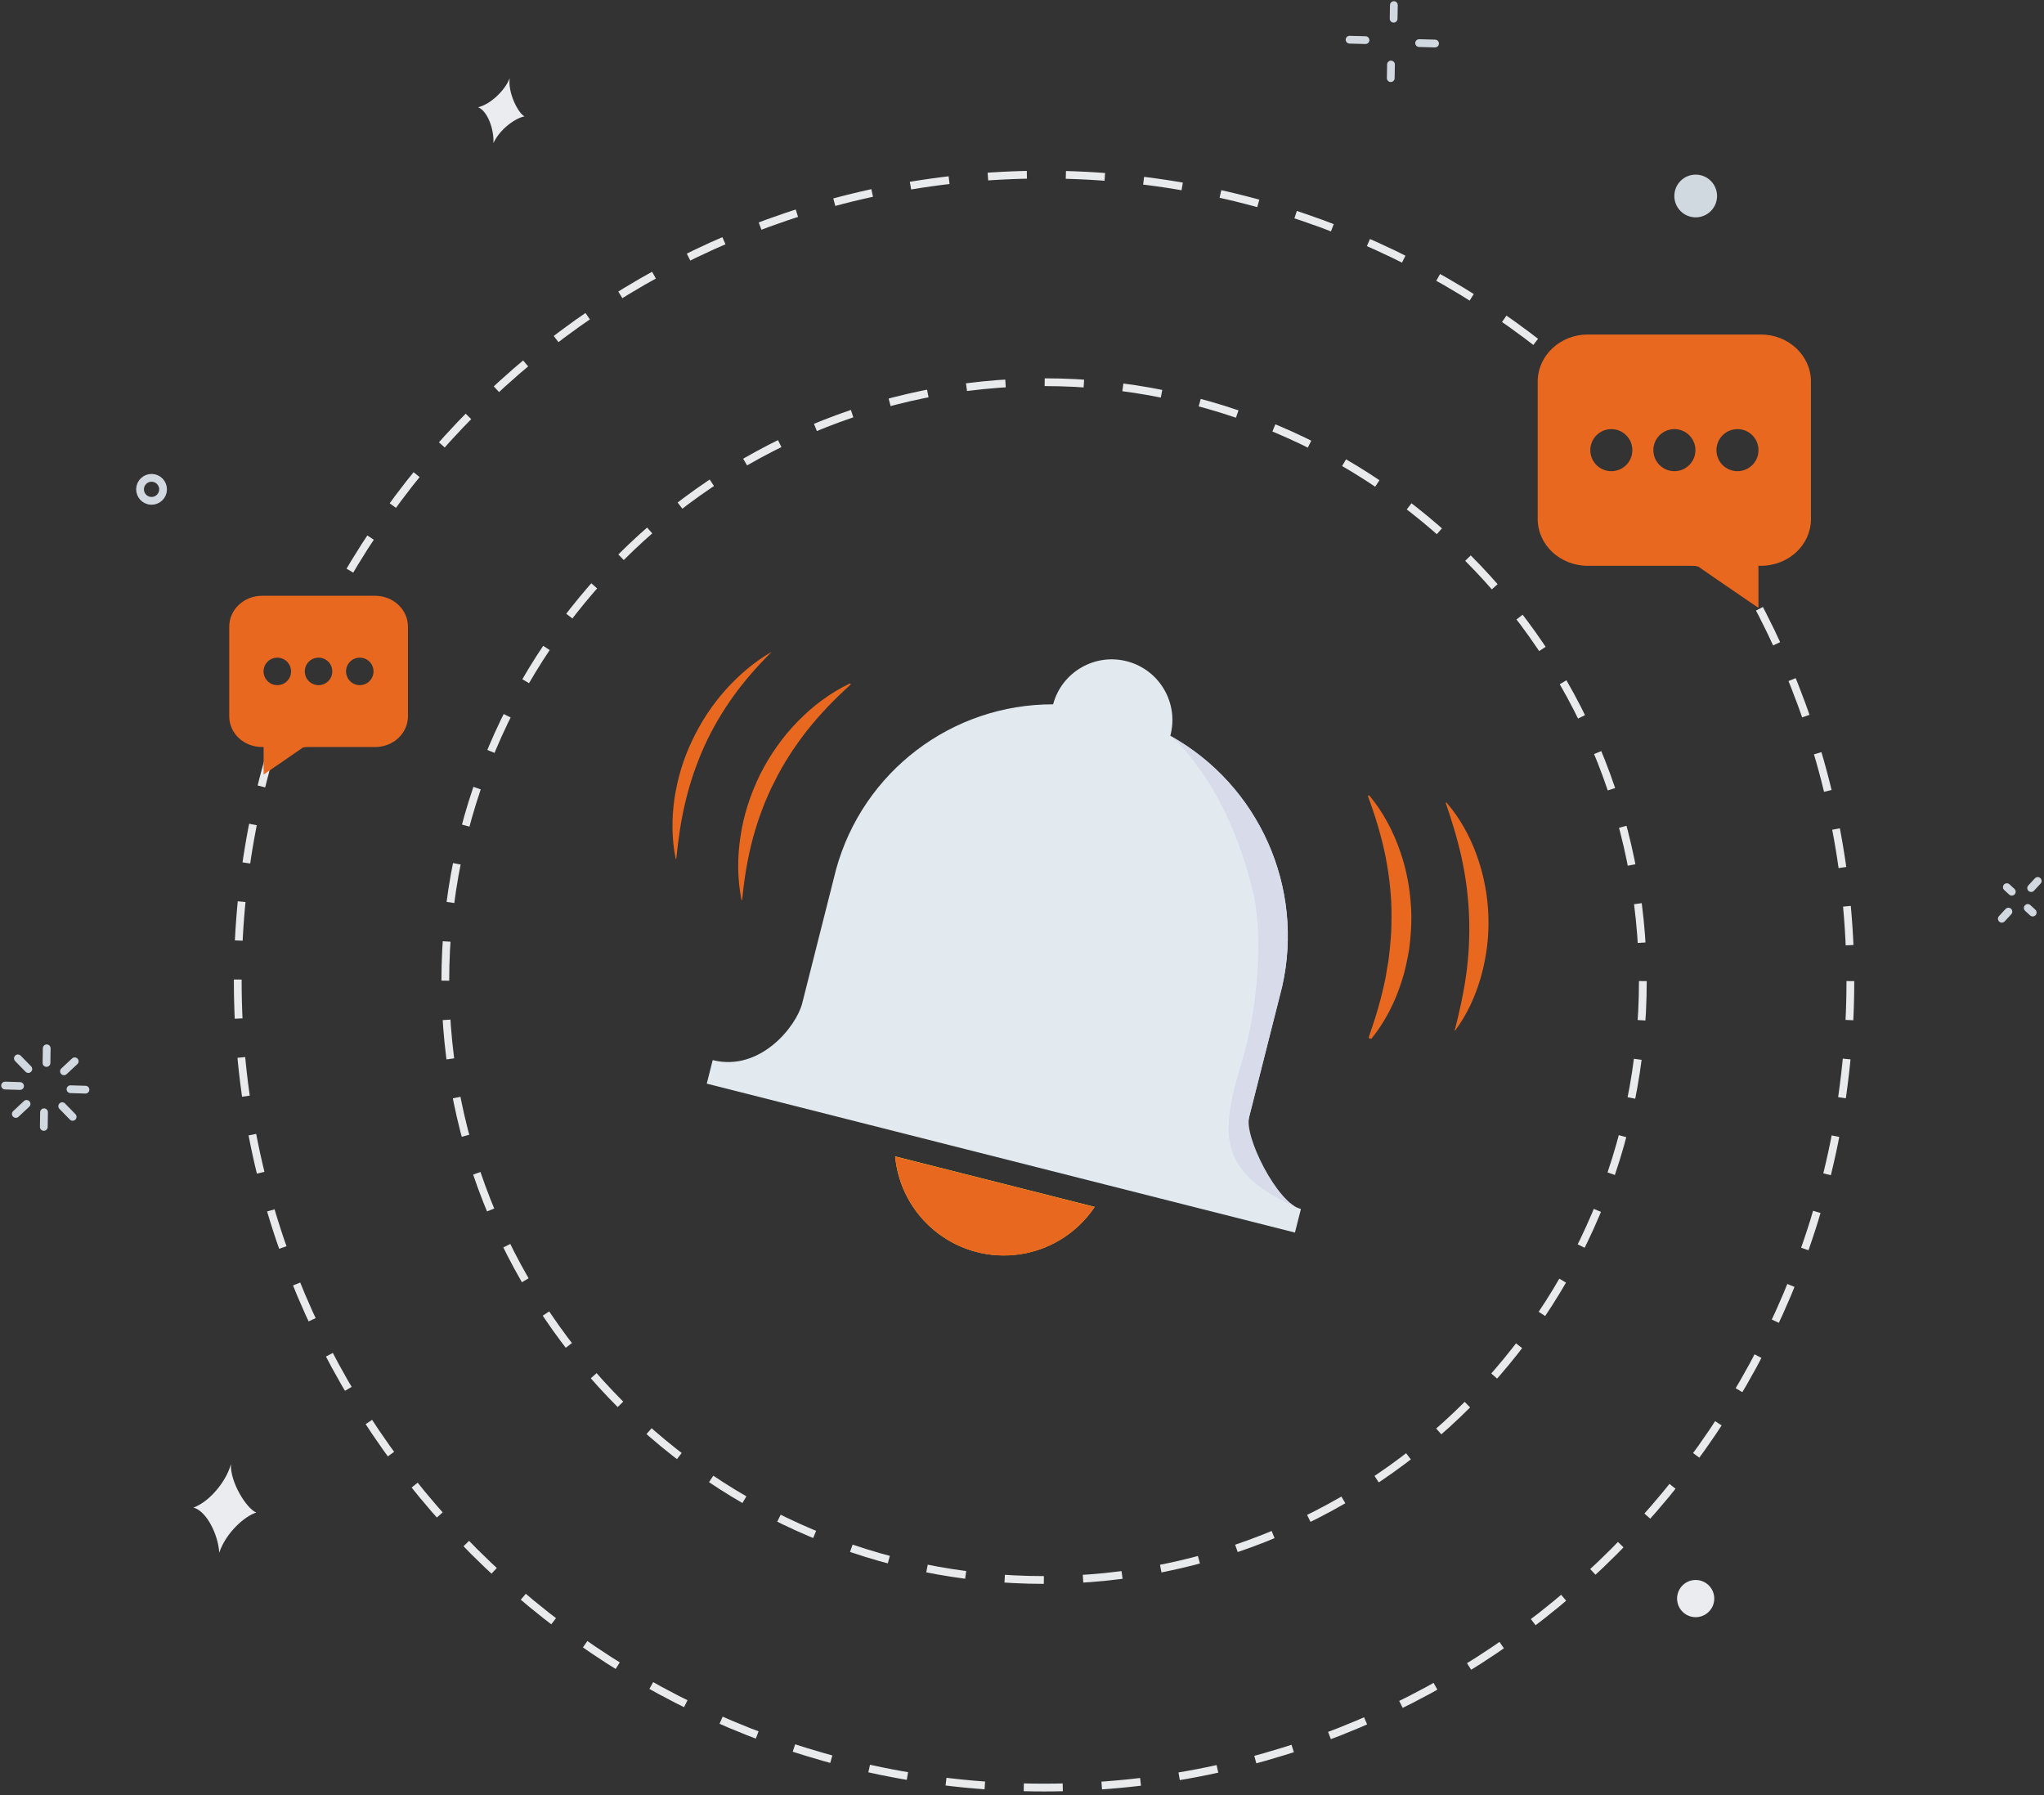 <svg width="402" height="353" viewBox="0 0 402 353" fill="none" xmlns="http://www.w3.org/2000/svg">
<rect x="0" y="0" width="402" height="353" fill="#333333" stroke="none"/>
<path fill-rule="evenodd" clip-rule="evenodd" d="M255.852 237.735L254.68 242.363L139 213.079L140.17 208.452C149.426 210.794 156.606 201.879 157.767 197.298L164.442 170.922C169.729 151.727 187.208 138.446 207.119 138.494C208.824 132.128 215.369 128.351 221.735 130.057C228.101 131.764 231.88 138.308 230.172 144.675C247.634 154.421 256.584 174.511 252.149 194.01L245.684 219.553C244.312 224.966 251.226 236.563 255.852 237.735Z" fill="#E2EAF0"/>
<path fill-rule="evenodd" clip-rule="evenodd" d="M176.051 227.382C177.162 239.192 187.635 247.867 199.446 246.758C205.878 246.155 211.698 242.686 215.291 237.314L176.051 227.382Z" fill="#FFDA3E"/>
<path fill-rule="evenodd" clip-rule="evenodd" d="M363.917 192.915C363.917 280.494 292.918 351.493 205.339 351.493C117.759 351.493 46.762 280.494 46.762 192.915C46.762 105.335 117.759 34.336 205.339 34.336C292.918 34.336 363.917 105.335 363.917 192.915Z" stroke="#E9EAEC" stroke-width="1.528" stroke-dasharray="7.67 7.67"/>
<path fill-rule="evenodd" clip-rule="evenodd" d="M323.103 192.915C323.103 257.952 270.379 310.676 205.342 310.676C140.303 310.676 87.582 257.952 87.582 192.915C87.582 127.877 140.303 75.153 205.342 75.153C270.379 75.153 323.103 127.877 323.103 192.915Z" stroke="#E9EAEC" stroke-width="1.528" stroke-dasharray="7.71 7.71"/>
<path fill-rule="evenodd" clip-rule="evenodd" d="M316.907 84.38C319.193 84.38 321.041 86.227 321.041 88.514C321.041 90.802 319.193 92.649 316.907 92.649C314.62 92.649 312.771 90.802 312.771 88.514C312.771 86.227 314.62 84.38 316.907 84.38ZM329.309 84.38C331.596 84.38 333.443 86.227 333.443 88.514C333.443 90.802 331.596 92.649 329.309 92.649C327.022 92.649 325.174 90.802 325.174 88.514C325.174 86.227 327.022 84.38 329.309 84.38ZM341.713 84.38C344 84.38 345.847 86.227 345.847 88.514C345.847 90.802 344 92.649 341.713 92.649C339.426 92.649 337.578 90.802 337.578 88.514C337.578 86.227 339.426 84.38 341.713 84.38ZM312.28 111.256H332.011C333.872 111.256 333.872 111.269 334.762 111.928C335.655 112.586 345.837 119.524 345.837 119.524V111.256H346.313C351.765 111.256 356.171 107.147 356.171 102.03V75.039C356.171 69.922 351.754 65.774 346.313 65.774H312.28C306.841 65.774 302.422 69.922 302.422 75.039V102.03C302.422 107.147 306.841 111.256 312.28 111.256Z" fill="#E86820"/>
<path fill-rule="evenodd" clip-rule="evenodd" d="M73.463 132.021C73.463 133.517 72.256 134.724 70.759 134.724C69.265 134.724 68.058 133.517 68.058 132.021C68.058 130.525 69.265 129.317 70.759 129.317C72.256 129.317 73.463 130.525 73.463 132.021ZM65.352 132.021C65.352 133.517 64.144 134.724 62.65 134.724C61.154 134.724 59.945 133.517 59.945 132.021C59.945 130.525 61.154 129.317 62.65 129.317C64.144 129.317 65.352 130.525 65.352 132.021ZM57.243 132.021C57.243 133.517 56.035 134.724 54.539 134.724C53.045 134.724 51.836 133.517 51.836 132.021C51.836 130.525 53.045 129.317 54.539 129.317C56.035 129.317 57.243 130.525 57.243 132.021ZM80.232 140.858V123.21C80.232 119.864 77.341 117.152 73.786 117.152H51.532C47.975 117.152 45.086 119.864 45.086 123.21V140.858C45.086 144.203 47.968 146.889 51.532 146.889H51.845V152.298C51.845 152.298 58.502 147.76 59.084 147.329C59.668 146.898 59.668 146.889 60.884 146.889H73.786C77.341 146.889 80.232 144.203 80.232 140.858Z" fill="#E86820"/>
<path fill-rule="evenodd" clip-rule="evenodd" d="M176.059 227.408C177.169 239.219 187.643 247.894 199.453 246.785C205.886 246.182 211.706 242.713 215.299 237.341L176.059 227.408Z" fill="#E86820"/>
<path fill-rule="evenodd" clip-rule="evenodd" d="M269.331 156.447C272.025 159.688 274.048 163.504 275.423 167.55C276.824 171.597 277.509 175.897 277.579 180.199C277.579 182.352 277.425 184.502 277.146 186.633C276.78 188.754 276.357 190.859 275.69 192.899C274.402 196.98 272.456 200.85 269.803 204.144C269.689 204.286 269.484 204.308 269.342 204.195C269.232 204.105 269.195 203.958 269.238 203.83C270.619 199.898 271.764 196.021 272.532 192.086C272.674 191.093 272.87 190.115 273.035 189.133C273.148 188.141 273.298 187.157 273.383 186.167C273.447 185.176 273.576 184.19 273.617 183.199C273.632 182.206 273.68 181.214 273.675 180.222C273.698 176.251 273.255 172.287 272.483 168.351C271.69 164.412 270.497 160.533 269.064 156.601C269.035 156.52 269.076 156.43 269.157 156.401C269.221 156.377 269.29 156.398 269.331 156.447Z" fill="#E86820"/>
<path fill-rule="evenodd" clip-rule="evenodd" d="M284.501 157.823C287.102 160.82 289.06 164.373 290.425 168.146C291.792 171.923 292.582 175.935 292.723 179.972C292.875 184.007 292.383 188.063 291.305 191.927C290.228 195.79 288.548 199.481 286.18 202.662C286.165 202.682 286.136 202.687 286.118 202.673C286.102 202.661 286.096 202.641 286.101 202.624C287.082 198.795 287.904 195.07 288.402 191.325C288.9 187.582 289.063 183.84 288.924 180.112C288.771 176.386 288.321 172.671 287.528 168.985C286.738 165.293 285.621 161.651 284.348 157.912C284.333 157.865 284.357 157.814 284.405 157.797C284.44 157.785 284.478 157.796 284.501 157.823Z" fill="#E86820"/>
<path fill-rule="evenodd" clip-rule="evenodd" d="M145.831 176.944C145.006 172.835 144.996 168.543 145.65 164.348C146.283 160.142 147.643 156.041 149.531 152.21C151.465 148.403 153.938 144.86 156.923 141.828C159.887 138.786 163.325 136.209 167.117 134.409C167.186 134.377 167.265 134.406 167.297 134.473C167.323 134.528 167.31 134.592 167.265 134.632C164.18 137.433 161.34 140.352 158.83 143.514C156.338 146.681 154.133 150.047 152.352 153.63C150.521 157.19 149.125 160.962 148.063 164.854C147.018 168.754 146.373 172.78 145.962 176.938C145.957 176.973 145.925 177 145.889 176.997C145.86 176.994 145.837 176.971 145.831 176.944Z" fill="#E86820"/>
<path fill-rule="evenodd" clip-rule="evenodd" d="M132.881 168.822C132.1 164.964 132.087 160.944 132.653 157.008C133.239 153.072 134.407 149.205 136.132 145.604C137.839 141.997 140.042 138.621 142.693 135.665C145.332 132.704 148.381 130.116 151.779 128.16C149.005 130.922 146.456 133.804 144.233 136.903C142.018 140.004 140.091 143.275 138.53 146.716C136.983 150.162 135.743 153.74 134.858 157.433C133.949 161.124 133.404 164.912 133.011 168.815C133.006 168.851 132.976 168.877 132.938 168.873C132.91 168.87 132.886 168.849 132.881 168.822Z" fill="#E86820"/>
<path fill-rule="evenodd" clip-rule="evenodd" d="M255.864 237.762C255.864 237.762 249.022 235.103 245.426 231.31C240.417 226.028 240.747 220.265 244.133 209.142C248.116 195.896 248.008 181.944 246.474 175.548C241.131 153.262 230.184 144.702 230.184 144.702C247.646 154.448 256.596 174.538 252.161 194.037L245.696 219.58C244.562 223.354 251.238 236.59 255.864 237.762L254.692 242.39L255.864 237.762Z" fill="#D8DBEA"/>
<path d="M16.808 214.265L13.863 214.175" stroke="#D2D8DF" stroke-width="1.528" stroke-linecap="round"/>
<path d="M14.694 208.683L12.582 210.655" stroke="#D2D8DF" stroke-width="1.528" stroke-linecap="round"/>
<path d="M9.189 206.134L9.145 209.012" stroke="#D2D8DF" stroke-width="1.528" stroke-linecap="round"/>
<path d="M3.52 208.11L5.57 210.209" stroke="#D2D8DF" stroke-width="1.528" stroke-linecap="round"/>
<path d="M1 213.455L3.943 213.545" stroke="#D2D8DF" stroke-width="1.528" stroke-linecap="round"/>
<path d="M3.113 219.038L5.226 217.065" stroke="#D2D8DF" stroke-width="1.528" stroke-linecap="round"/>
<path d="M8.617 221.588L8.662 218.709" stroke="#D2D8DF" stroke-width="1.528" stroke-linecap="round"/>
<path d="M14.289 219.611L12.238 217.512" stroke="#D2D8DF" stroke-width="1.528" stroke-linecap="round"/>
<path d="M400.767 173.226L399.473 174.627" stroke="#D2D8DF" stroke-width="1.528" stroke-linecap="round"/>
<path d="M394.691 174.444L395.668 175.344" stroke="#D2D8DF" stroke-width="1.528" stroke-linecap="round"/>
<path d="M393.707 180.654L395.001 179.253" stroke="#D2D8DF" stroke-width="1.528" stroke-linecap="round"/>
<path d="M399.779 179.436L398.805 178.536" stroke="#D2D8DF" stroke-width="1.528" stroke-linecap="round"/>
<path d="M282.236 8.558L279.105 8.474" stroke="#D2D8DF" stroke-width="1.528" stroke-linecap="round"/>
<path d="M274.137 1L274.09 3.675" stroke="#D2D8DF" stroke-width="1.528" stroke-linecap="round"/>
<path d="M265.426 7.805L268.556 7.888" stroke="#D2D8DF" stroke-width="1.528" stroke-linecap="round"/>
<path d="M273.523 15.363L273.571 12.688" stroke="#D2D8DF" stroke-width="1.528" stroke-linecap="round"/>
<path fill-rule="evenodd" clip-rule="evenodd" d="M50.407 297.419C48.154 298.092 44.404 301.402 43.12 305.325C42.905 301.68 40.59 297.098 38.043 296.438C41.151 295.339 44.517 291.301 45.412 287.898C45.25 291.465 48.487 296.642 50.407 297.419Z" fill="#EBECEF"/>
<path fill-rule="evenodd" clip-rule="evenodd" d="M103.152 22.888C101.415 23.195 98.336 25.334 97.04 28.145C97.195 25.412 95.867 21.799 94.027 21.087C96.437 20.536 99.294 17.82 100.255 15.363C99.826 18.006 101.789 22.144 103.152 22.888Z" fill="#EBECEF"/>
<path fill-rule="evenodd" clip-rule="evenodd" d="M333.406 42.737C331.086 42.687 329.246 40.766 329.298 38.447C329.348 36.128 331.269 34.288 333.587 34.338C335.908 34.389 337.747 36.309 337.697 38.629C337.645 40.948 335.726 42.788 333.406 42.737Z" fill="#D1D9E0"/>
<path fill-rule="evenodd" clip-rule="evenodd" d="M333.414 317.988C331.395 317.946 329.794 316.273 329.837 314.254C329.88 312.234 331.553 310.633 333.572 310.676C335.592 310.72 337.194 312.392 337.149 314.412C337.105 316.43 335.433 318.033 333.414 317.988Z" fill="#EBECEF"/>
<path fill-rule="evenodd" clip-rule="evenodd" d="M29.757 98.484C28.508 98.457 27.516 97.422 27.544 96.171C27.57 94.921 28.605 93.931 29.855 93.957C31.105 93.984 32.097 95.019 32.071 96.269C32.043 97.52 31.007 98.511 29.757 98.484Z" stroke="#D2D8DF" stroke-width="1.528" stroke-linecap="round"/>
</svg>

